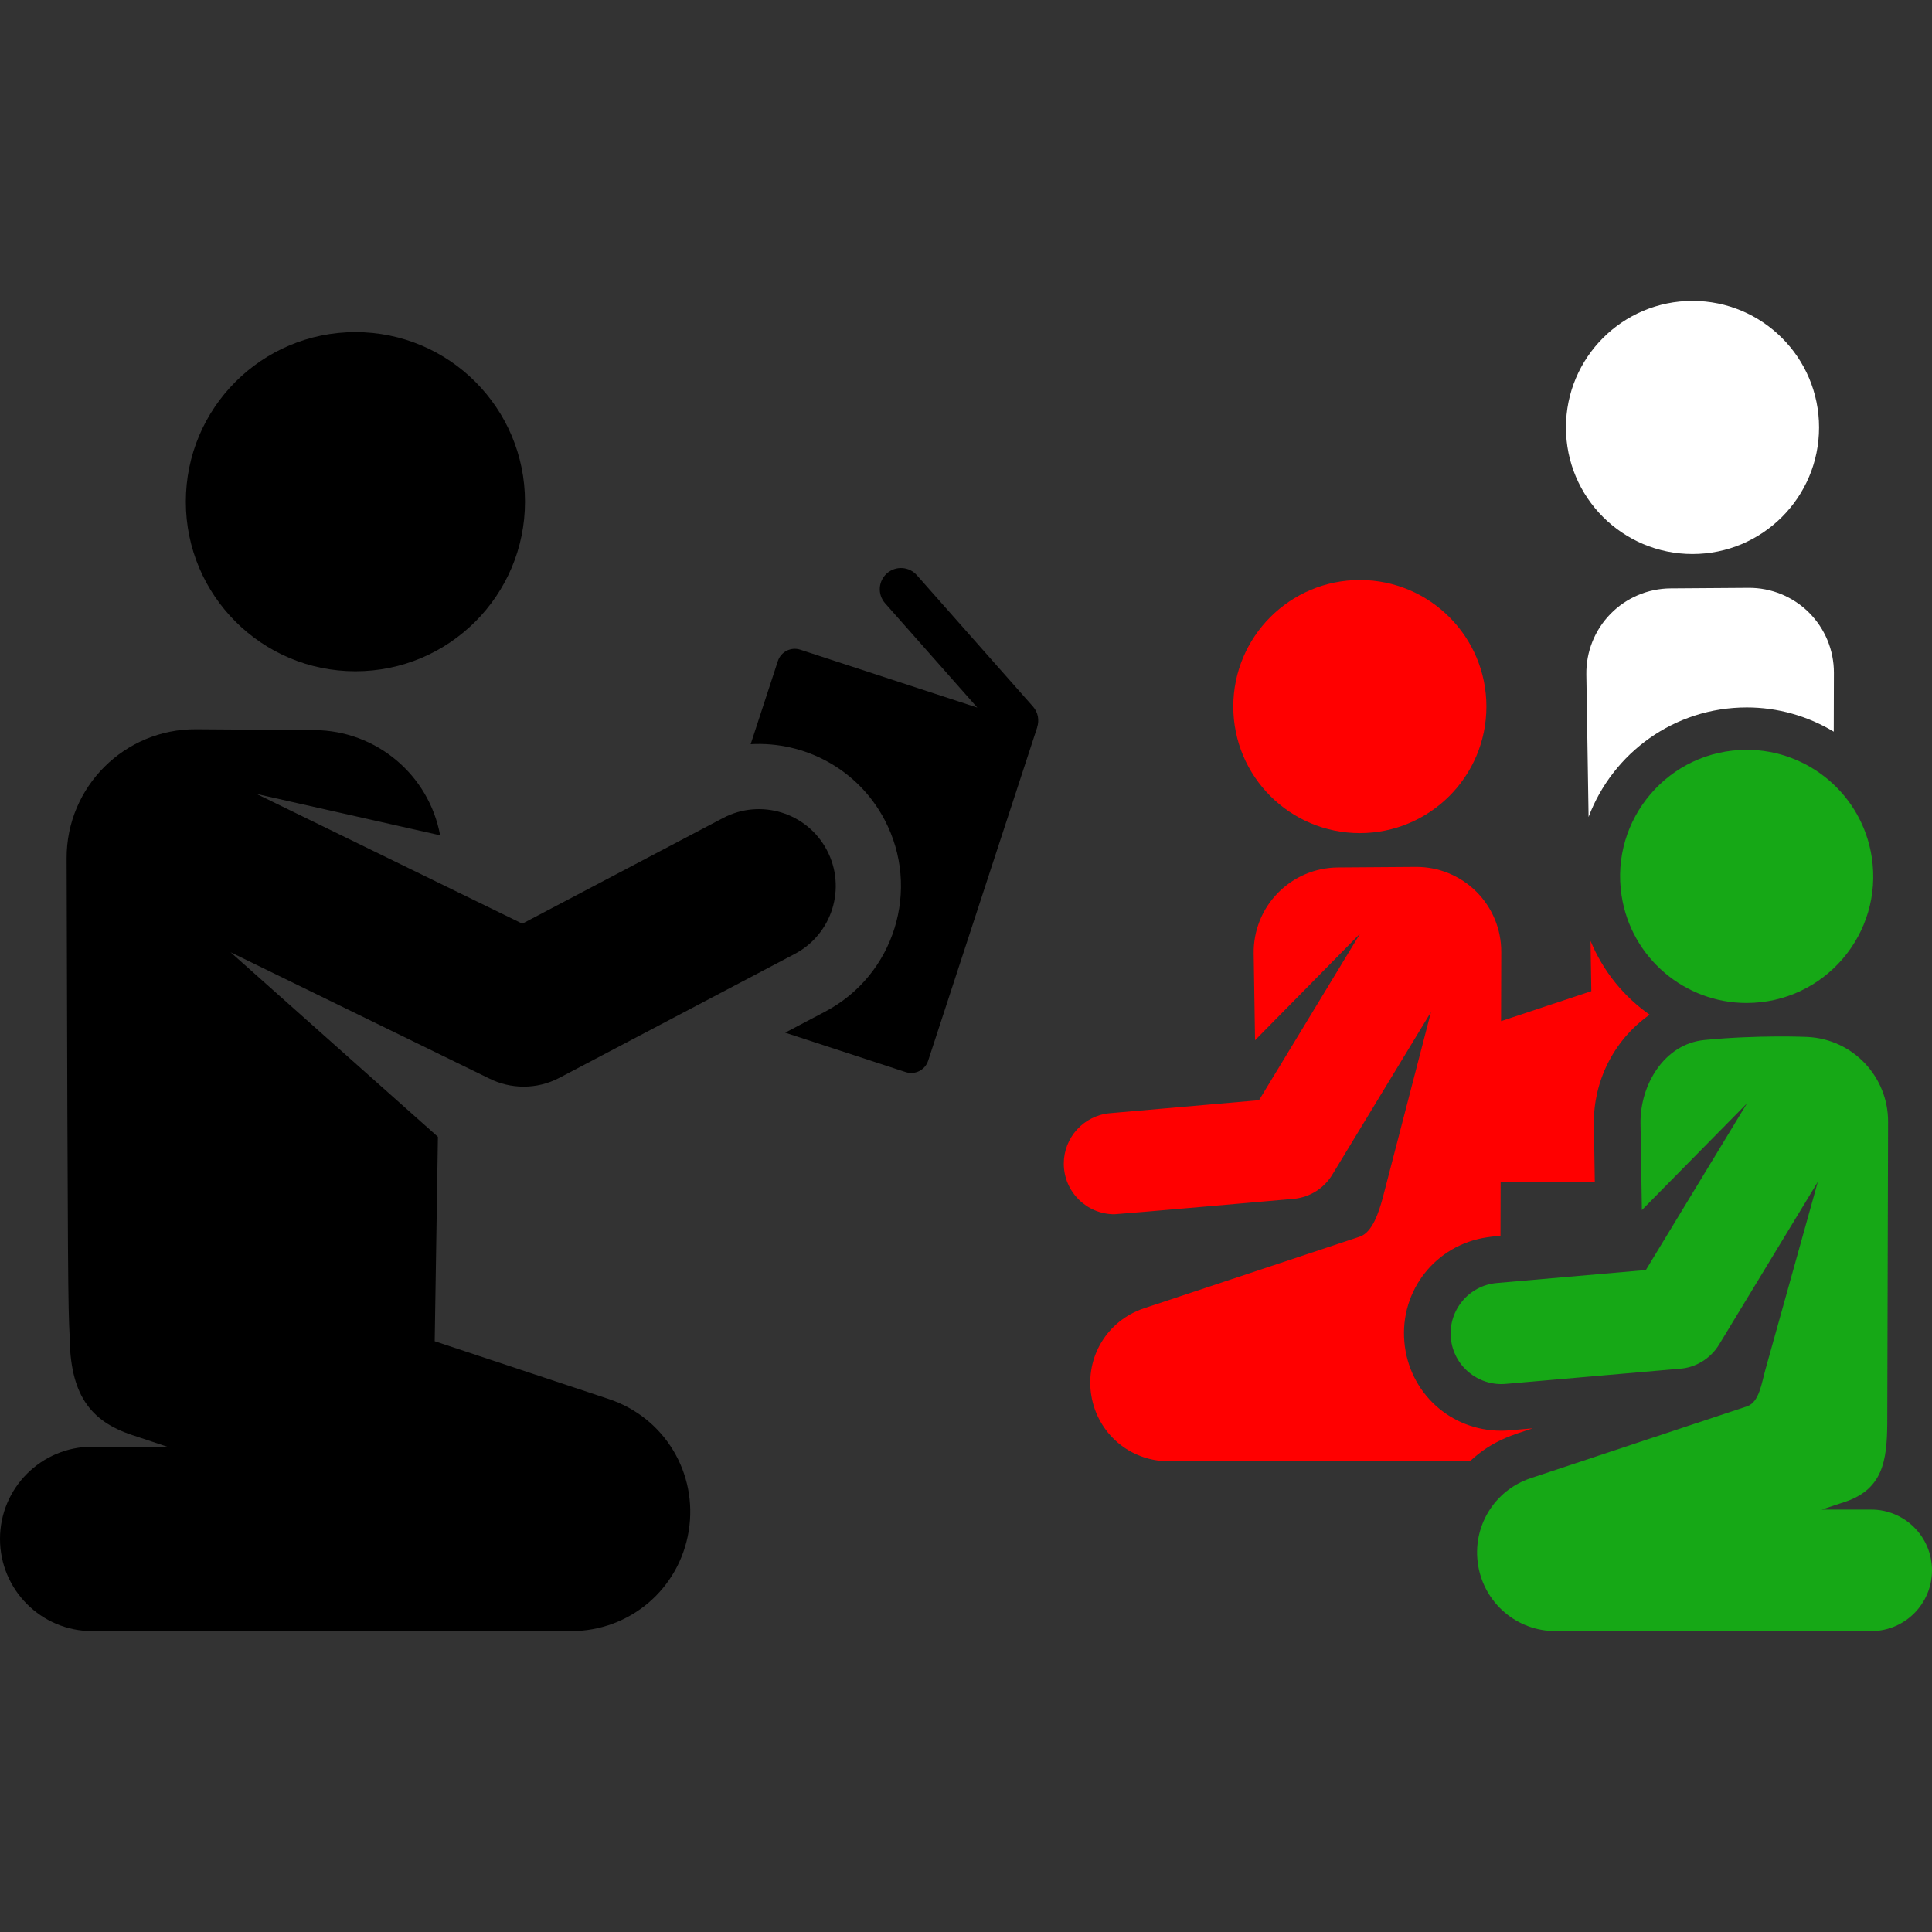 <?xml version="1.0" encoding="iso-8859-1"?>
<!-- Generator: Adobe Illustrator 19.0.0, SVG Export Plug-In . SVG Version: 6.00 Build 0)  -->
<svg version="1.1" id="Layer_1" xmlns="http://www.w3.org/2000/svg" xmlns:xlink="http://www.w3.org/1999/xlink" x="0px" y="0px"
	 viewBox="0 0 512.002 512.002" style="enable-background:new 0 0 512.002 512.002;" xml:space="preserve">
<rect x="0" y="0" width="512.002" height="512.002" fill="#333333" stroke="none"/>
<g>
	<g>
		<path  d="M273.754,187.249l-30.775-34.82c-2.054-2.325-5.604-2.544-7.93-0.49c-2.324,2.055-2.544,5.606-0.489,7.93l24.438,27.65
			l-46.909-15.345c-2.475-0.81-5.138,0.54-5.948,3.016l-7.207,22.03c14.278-0.822,28.399,6.561,35.496,20.042
			c9.682,18.394,2.619,41.157-15.776,50.84l-10.576,5.566l31.945,10.449c2.475,0.81,5.138-0.54,5.948-3.016l28.912-88.387
			l-0.021-0.007C275.459,190.878,275.12,188.795,273.754,187.249z"/>
	</g>
</g>
<g>
	<g>
		<circle   cx="94.189" cy="132.954" r="44.94"/>
	</g>
</g>
<g>
	<g>
		<path  d="M219.14,225.31c-5.237-9.95-17.55-13.773-27.501-8.535l-53.213,28.008c-7.767-3.791-61.718-30.123-70.428-34.375
			l48.642,10.956c-2.979-16.063-16.94-27.762-33.28-27.879l-31.364-0.225c-18.959-0.136-34.392,15.239-34.34,34.188
			c0.298,112.95,0.385,118.572,0.794,126.539c0.106,15.341,5.247,22.556,16.533,26.303l9.346,3.103H24.432
			C10.938,383.397,0,394.336,0,407.829c0,13.493,10.938,24.432,24.432,24.432h126.927c15.567,0,28.67-11.154,31.156-26.521
			c2.485-15.368-6.434-30.085-21.211-34.992l-46.103-15.309l0.853-54.168l-54.965-48.922c33.066,16.138,36.153,17.645,68.52,33.442
			c5.681,2.861,12.612,3.012,18.649-0.165l62.348-32.817C220.557,247.573,224.378,235.26,219.14,225.31z"/>
	</g>
</g>
<g>
	<g>
		<path  style="fill:#16a816;"  d="M495.898,400.056h-13.114c9.667-3.21,4.691-1.557,6.201-2.061c10.014-3.355,11.062-10.994,11.159-20.584l0.219-80.132
			c0.033-11.818-9.169-21.87-21.366-22.478c-0.369-0.018-12.985-0.578-27.284,0.807c-10.79,1.045-17.118,12.059-16.959,22.111
			l0.362,22.964l27.846-28.267l-26.793,44.158c0,0-31.146,2.712-39.481,3.438c-7.427,0.647-12.851,7.207-12.203,14.532
			c0.646,7.431,7.228,12.841,14.532,12.204c0.001,0,46.307-4.031,46.308-4.033c3.844-0.274,7.985-2.544,10.347-6.546l26.07-42.969
			l-13.921,49.883c-1.001,3.586-1.611,8.464-4.789,9.598l-57.338,19.038c-9.734,3.231-15.618,12.927-13.979,23.066
			c1.625,10.022,10.223,17.475,20.533,17.475H495.9c8.893,0,16.102-7.21,16.102-16.103C512,407.265,504.79,400.056,495.898,400.056z
			"/>
	</g>
</g>
<g>
	<g>
		<path style="fill: #fff;"  d="M479.39,162.326c-4.25-4.231-10.017-6.589-16.015-6.546l-20.67,0.148c-5.993,0.043-11.721,2.477-15.91,6.764
			c-4.19,4.285-6.492,10.067-6.398,16.06l0.594,37.747c6.43-17.009,22.741-29.025,41.934-29.025c8.145,0,16.109,2.252,23.039,6.422
			l0.043-15.584C486.023,172.314,483.641,166.558,479.39,162.326z"/>
	</g>
</g>
<g>
	<g>
		<circle   style="fill: #fff;" cx="448.531" cy="113.281" r="33.54"/>
	</g>
</g>
<g>
	<g>
		<circle  style="fill:#ff0000;" cx="360.376" cy="187.246" r="33.54"/>
	</g>
</g>
<g>
	<g>
		<path  style="fill:#ff0000;" d="M437.174,268.906c-3.364-2.359-6.357-5.122-9.01-8.381c-2.755-3.384-4.992-7.154-6.655-11.181l0.21,13.321l-23.92,7.943
			l0.051-18.336c0.017-5.998-2.366-11.754-6.617-15.986c-4.251-4.233-10.017-6.589-16.015-6.546l-20.67,0.148
			c-5.993,0.043-11.72,2.477-15.91,6.764s-6.492,10.068-6.398,16.06l0.362,22.964l27.846-28.267l-26.793,44.158
			c-24.656,2.147-15.8,1.376-39.482,3.438c-6.986,0.609-12.254,6.467-12.255,13.351c0,7.508,6.09,13.437,13.404,13.436
			c0.975,0,47.465-4.075,47.488-4.084c0.01,0.001,0.019-0.001,0.027-0.002c4.375-0.404,8.17-2.896,10.321-6.545l26.069-42.966
			l-12.83,49.422c-1.001,3.586-2.621,8.801-5.881,10.058c-33.636,11.168-19.591,6.504-57.338,19.038
			c-9.741,3.234-15.619,12.935-13.979,23.058c1.637,10.13,10.273,17.483,20.533,17.483h79.812
			c5.977-5.583,11.529-7.023,16.656-8.726c-6.576,0.573-6.901,0.63-8.366,0.63c-13.463,0-24.496-10.121-25.662-23.524
			c-1.215-13.671,8.336-25.758,21.93-27.732c1.446-0.21,0.652-0.128,3.543-0.38l0.039-14.237c1.124,0.013-5.431,0.009,24.956,0.009
			l-0.243-15.381C422.222,286.83,427.462,275.717,437.174,268.906z"/>
	</g>
</g>
<g>
	<g>
		<path  style="fill:#16a816;" d="M496.041,227.189c-2.535-16.594-16.828-28.48-33.114-28.48c-20.663,0-36.287,18.382-33.197,38.609
			c2.535,16.595,16.828,28.48,33.114,28.48C483.505,265.798,499.129,247.416,496.041,227.189z"/>
	</g>
</g>
<g>
</g>
<g>
</g>
<g>
</g>
<g>
</g>
<g>
</g>
<g>
</g>
<g>
</g>
<g>
</g>
<g>
</g>
<g>
</g>
<g>
</g>
<g>
</g>
<g>
</g>
<g>
</g>
<g>
</g>
</svg>

